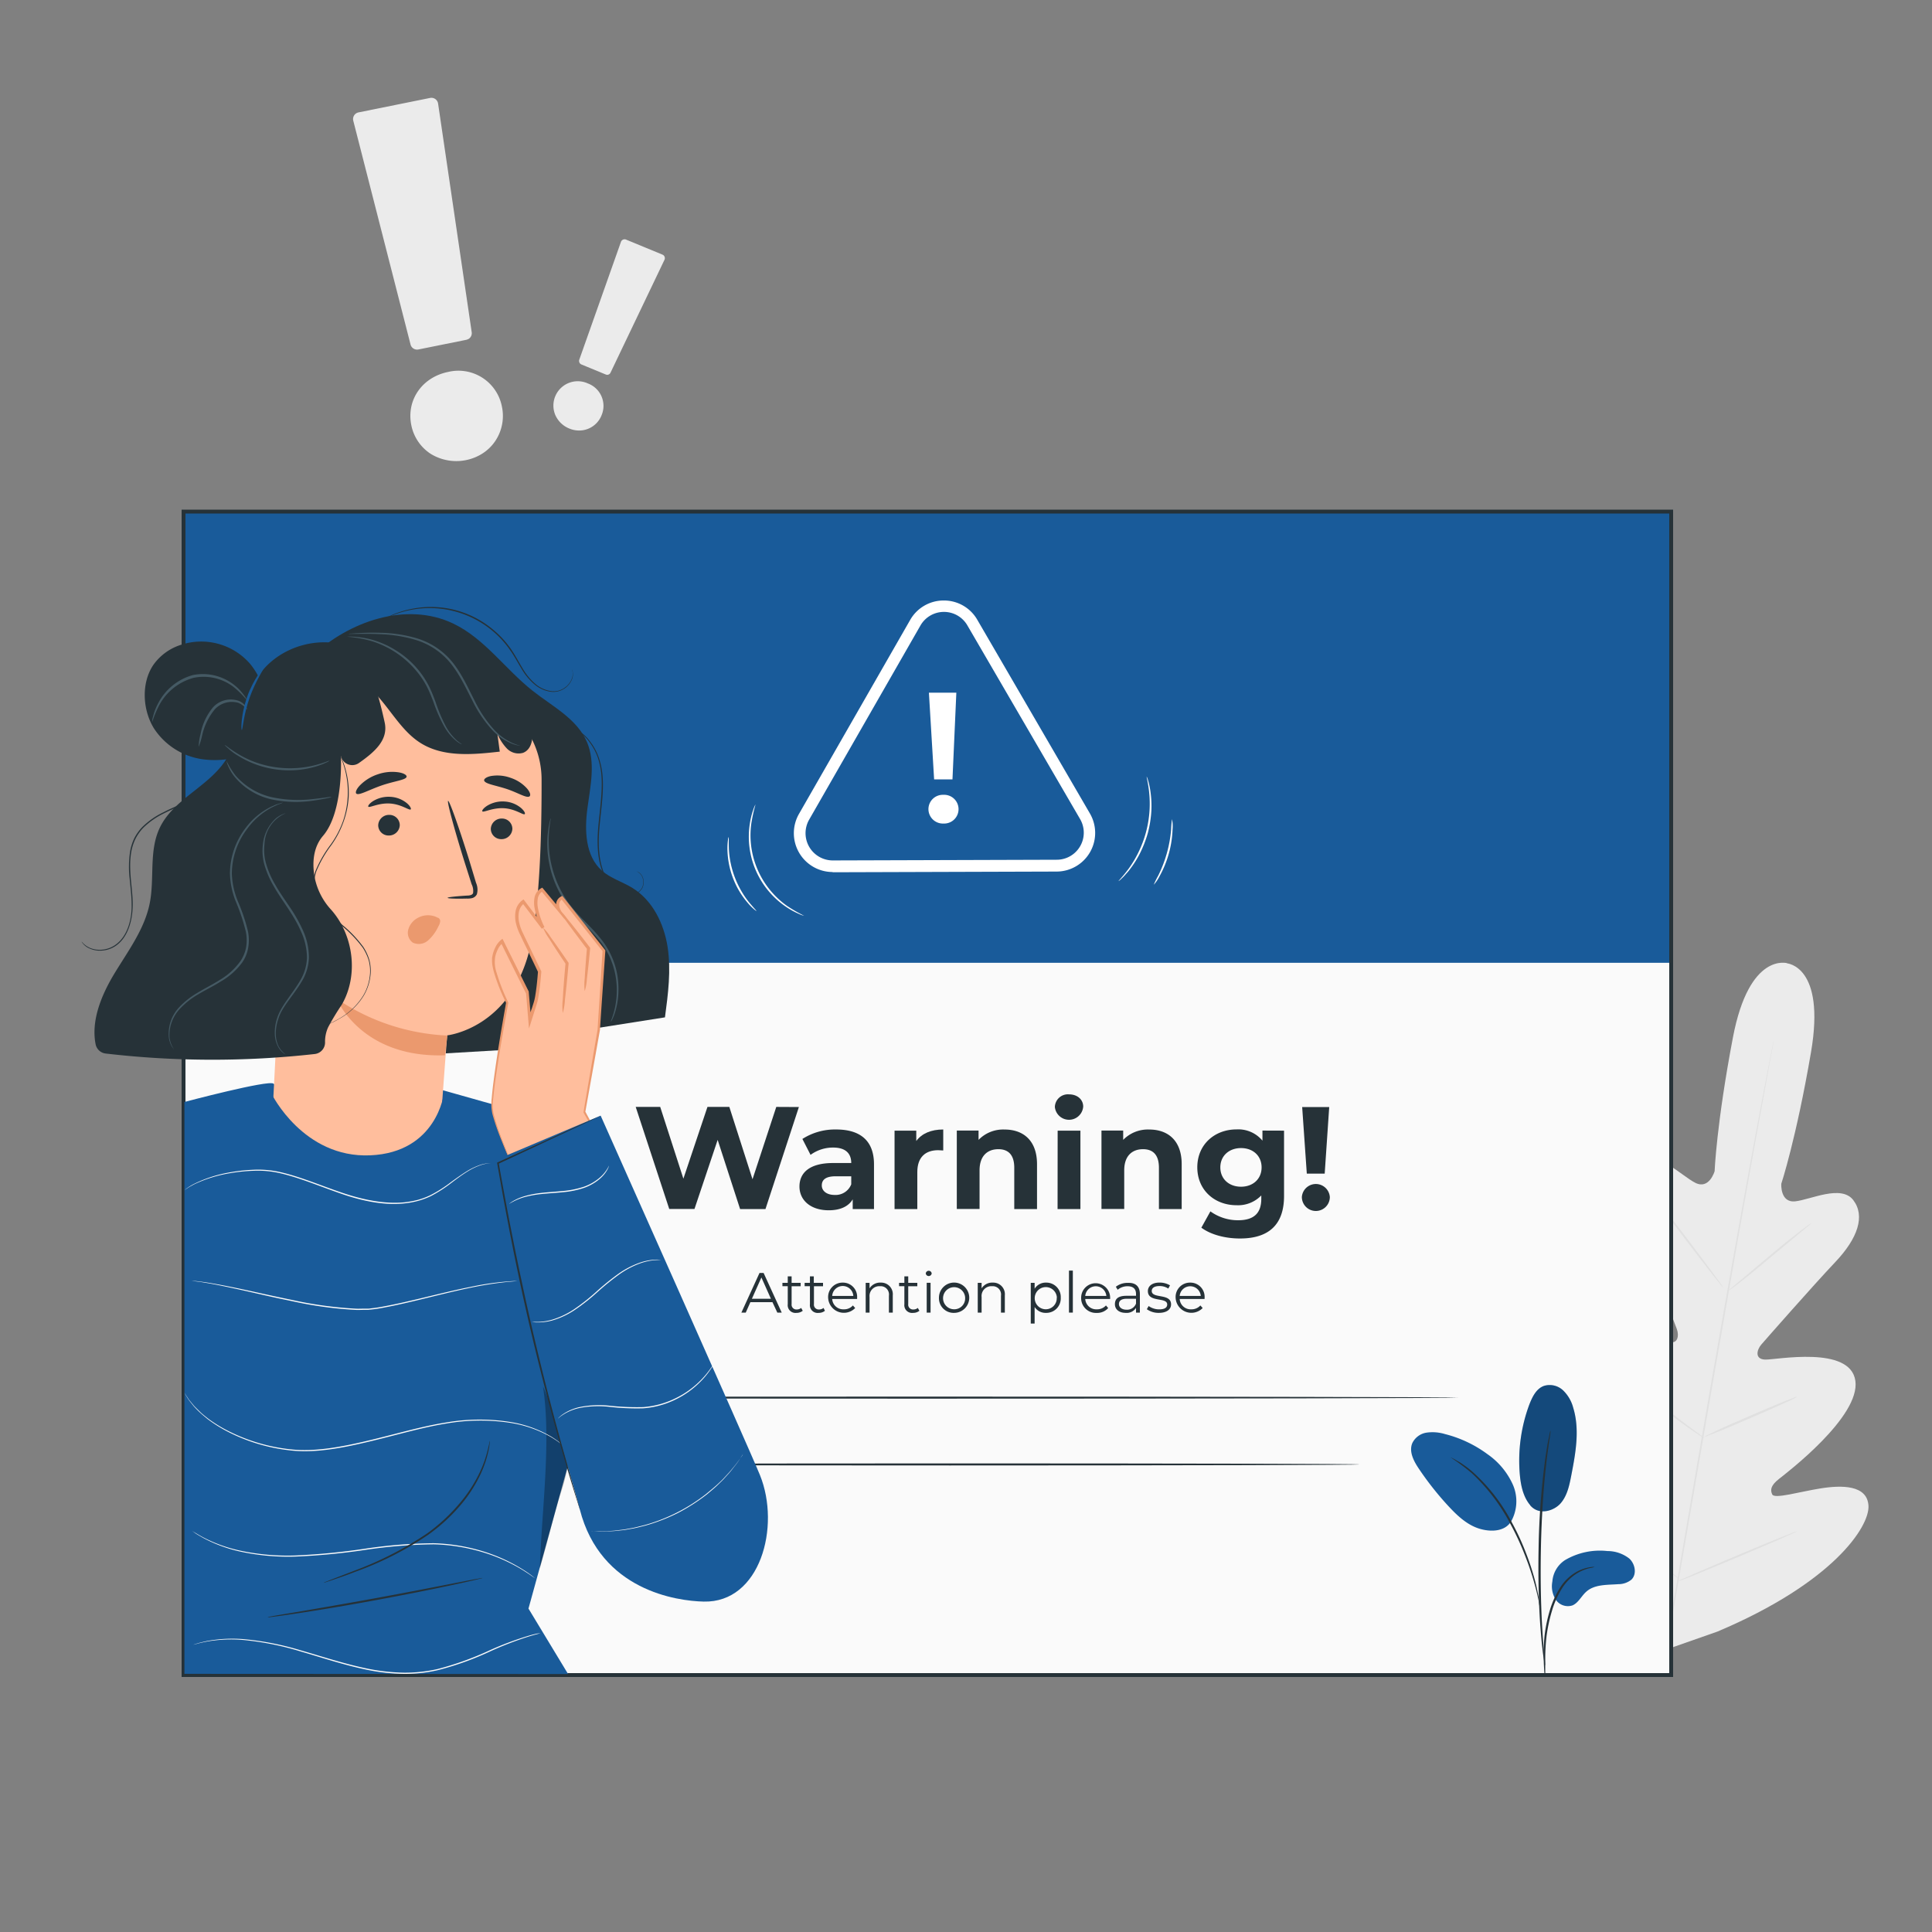 <svg xmlns="http://www.w3.org/2000/svg" viewBox="0 0 500 500"><rect x="0" y="0" width="500" height="500" fill="#808080" stroke="none"/><g id="freepik--background-complete--inject-64"><path d="M462.4,249.3s10.13.57,6.29,23S461,306.35,461,306.35s-.36,5,3.64,4.55,11.89-4.4,15-.3,1.17,9.85-4.65,16-18.09,20.13-19.19,21.4-1.78,3.75,1,3.86,22.08-3.77,23.37,5.51-17.75,23.78-19.8,25.4-2.3,2.79-1.71,4,7-.69,12.49-1.57,12.11-.92,12.41,4.49-9.14,19.91-39.09,32.56l-14.26,5-11.63-9.72c-23.62-22.34-27.38-39.23-25.21-44.19s8.32-2.62,13.2.14,10.17,6.78,11.15,5.84,1.15-2.11-.2-4.35-14.11-22.5-9.65-30.73,21.18,2.16,23.82,3,2.86-1.72,2.28-3.26-7.18-19-10.48-26.77-3.27-13.79,1.25-16.63c4.36-2.75,10.39,3.69,14,5.53s5-3,5-3,.49-12.3,4.74-34.62,14.16-19.19,14.16-19.19" style="fill:#ebebeb"></path><path d="M430.53,430.86c3.06-16.41,8-45.65,12.36-70.74s8.34-47.78,11.31-64.19c1.49-8.2,2.7-14.83,3.54-19.44.41-2.28.74-4.06,1-5.29.1-.59.18-1.05.24-1.37s.06-.48.06-.48-.05.16-.11.47-.16.78-.28,1.37c-.25,1.22-.6,3-1.05,5.27-.9,4.57-2.16,11.21-3.68,19.41-3.06,16.4-7.08,39.09-11.45,64.17s-9.25,54.34-12.22,70.76" style="fill:#e0e0e0"></path><path d="M468.83,316.52a5.47,5.47,0,0,0-.92.59c-.57.41-1.38,1-2.38,1.78-2,1.52-4.69,3.7-7.62,6.15l-7.49,6.32-2.27,1.9a5.3,5.3,0,0,0-.82.73,5.74,5.74,0,0,0,.93-.59c.57-.4,1.38-1,2.37-1.78,2-1.55,4.65-3.76,7.58-6.22l7.52-6.25,2.29-1.89A4.61,4.61,0,0,0,468.83,316.52Z" style="fill:#e0e0e0"></path><path d="M446.06,333.37c.11-.08-4.14-5.83-9.47-12.85s-9.75-12.66-9.85-12.58,4.14,5.84,9.48,12.86S446,333.45,446.06,333.37Z" style="fill:#e0e0e0"></path><path d="M441.09,372.19a5.77,5.77,0,0,0-.86-.7l-2.43-1.81c-2.06-1.52-4.88-3.64-7.91-6.09s-5.71-4.76-7.64-6.44l-2.27-2a4.12,4.12,0,0,0-.88-.69,6,6,0,0,0,.75.82c.51.51,1.25,1.24,2.18,2.11,1.87,1.75,4.52,4.11,7.56,6.56s5.91,4.54,8,6c1.06.73,1.92,1.3,2.53,1.69A4.68,4.68,0,0,0,441.09,372.19Z" style="fill:#e0e0e0"></path><path d="M465,361.48a4.49,4.49,0,0,0-1,.33l-2.6,1c-2.19.9-5.19,2.17-8.51,3.6s-6.3,2.75-8.45,3.73L442,371.35a5.32,5.32,0,0,0-.91.49,4.06,4.06,0,0,0,1-.32l2.6-1c2.19-.9,5.2-2.17,8.51-3.6s6.3-2.75,8.45-3.73l2.54-1.18A4,4,0,0,0,465,361.48Z" style="fill:#e0e0e0"></path><path d="M465,396.31a6.36,6.36,0,0,0-1.25.43l-3.34,1.32c-2.81,1.14-6.68,2.74-10.94,4.53s-8.11,3.44-10.89,4.65l-3.28,1.46a7.6,7.6,0,0,0-1.18.6,7.35,7.35,0,0,0,1.25-.43l3.34-1.32c2.81-1.14,6.68-2.74,10.94-4.53s8.11-3.44,10.89-4.65l3.28-1.46A7.6,7.6,0,0,0,465,396.31Z" style="fill:#e0e0e0"></path><path d="M434.79,408.78a8.57,8.57,0,0,0-1.07-.92l-3-2.4c-2.53-2-6-4.84-9.78-8.06s-7.11-6.2-9.5-8.38l-2.85-2.59a8.15,8.15,0,0,0-1.08-.91,8.9,8.9,0,0,0,1,1c.63.65,1.57,1.58,2.74,2.7,2.34,2.25,5.65,5.29,9.42,8.5s7.3,6,9.89,8c1.3,1,2.35,1.76,3.1,2.28A8.33,8.33,0,0,0,434.79,408.78Z" style="fill:#e0e0e0"></path><path d="M108.15,109.65c-1.09-5.38,2.3-10.49,8.18-11.68a9.89,9.89,0,1,1,3.92,19.39A10,10,0,0,1,108.15,109.65Zm-15-78.84,18.51-3.74,8.7,59.16L108,88.73Z" style="fill:#ebebeb"></path><path d="M124.58,117.54a12.66,12.66,0,0,1-13.14-.1,11.53,11.53,0,0,1-5-7.44c-1.3-6.47,2.8-12.38,9.56-13.75a11.46,11.46,0,0,1,13.9,9,11.65,11.65,0,0,1-1.65,8.77A11.33,11.33,0,0,1,124.58,117.54Zm-11-16.67a7.88,7.88,0,0,0-3.76,8.43,8,8,0,0,0,3.49,5.19,8.72,8.72,0,0,0,6.54,1.15,8.39,8.39,0,0,0,5.4-3.54,8.16,8.16,0,0,0,1.13-6.14,8,8,0,0,0-9.75-6.26A9.54,9.54,0,0,0,113.63,100.87Zm7.62-13.14a1.6,1.6,0,0,1-.56.22l-12.39,2.5a1.75,1.75,0,0,1-2-1.28L91.43,31.25a1.78,1.78,0,0,1,.21-1.37,1.75,1.75,0,0,1,1.14-.79l18.51-3.74a1.75,1.75,0,0,1,2.09,1.47L122.08,86A1.75,1.75,0,0,1,121.25,87.73Zm-12-1,9.12-1.84-8.19-55.68-14.88,3Z" style="fill:#ebebeb"></path><path d="M144.58,102.9a5.34,5.34,0,0,1,7.2-2.78,5.26,5.26,0,0,1,3,7,5.32,5.32,0,0,1-7.1,2.9A5.4,5.4,0,0,1,144.58,102.9Zm17-40,9.46,3.9L157.13,96l-6.33-2.61Z" style="fill:#ebebeb"></path><path d="M149.59,111.41a6.55,6.55,0,0,1-2.26-.51,6.65,6.65,0,0,1-3.62-3.5,6.3,6.3,0,0,1,8.44-8.16,6.19,6.19,0,0,1,3.53,8.24,6.23,6.23,0,0,1-6.09,3.93Zm.1-10.81a4.28,4.28,0,0,0-4.23,2.66,4.34,4.34,0,0,0,0,3.39,4.74,4.74,0,0,0,2.6,2.49,4.52,4.52,0,0,0,3.5,0,4.44,4.44,0,0,0,2.36-2.42,4.34,4.34,0,0,0-2.5-5.76A5.23,5.23,0,0,0,149.69,100.6Zm7.4-3.61a.88.88,0,0,1-.32-.07l-6.33-2.61a1,1,0,0,1-.53-1.2l10.8-30.54A1,1,0,0,1,162,62l9.46,3.9a1,1,0,0,1,.53.54,1,1,0,0,1,0,.75L158,96.45A.94.94,0,0,1,157.09,97ZM152,92.89l4.66,1.93,13.12-27.53-7.61-3.14Z" style="fill:#ebebeb"></path></g><g id="freepik--Screen--inject-64"><path d="M65.46,132.4H414.54a17.92,17.92,0,0,1,17.92,17.92v283.2a0,0,0,0,1,0,0H47.54a0,0,0,0,1,0,0V150.31A17.92,17.92,0,0,1,65.46,132.4Z" style="fill:#fafafa"></path><path d="M377.35,361.7c0,.15-62.1.27-138.69.27S100,361.85,100,361.7s62.08-.26,138.7-.26S377.35,361.56,377.35,361.7Z" style="fill:#263238"></path><path d="M351.87,379c0,.14-47.46.26-106,.26s-106-.12-106-.26,47.45-.27,106-.27S351.87,378.82,351.87,379Z" style="fill:#263238"></path><rect x="47.54" y="132.4" width="384.91" height="116.77" style="fill:#195B9A"></rect><path d="M433,434H47V131.9H433ZM48,433H432V132.9H48Z" style="fill:#263238"></path><path d="M206.75,286.5l-8.65,26.41h-6.56L185.73,295l-6,17.88H173.2l-8.68-26.41h6.34l6,18.57,6.23-18.57h5.66l6,18.72,6.15-18.72Z" style="fill:#263238"></path><path d="M226.19,301.33v11.58h-5.51v-2.52c-1.1,1.84-3.21,2.83-6.19,2.83-4.76,0-7.59-2.65-7.59-6.15s2.53-6.08,8.72-6.08h4.68c0-2.53-1.51-4-4.68-4a9.76,9.76,0,0,0-5.85,1.89l-2.11-4.12a15.63,15.63,0,0,1,8.75-2.45C222.6,292.31,226.19,295.18,226.19,301.33Zm-5.89,5.17v-2.08h-4c-2.75,0-3.62,1-3.62,2.38s1.24,2.45,3.32,2.45A4.34,4.34,0,0,0,220.3,306.5Z" style="fill:#263238"></path><path d="M244.11,292.31v5.43c-.49,0-.87-.07-1.32-.07-3.24,0-5.39,1.77-5.39,5.66v9.58h-5.89v-20.3h5.62v2.68C238.57,293.33,241,292.31,244.11,292.31Z" style="fill:#263238"></path><path d="M268.38,301.29v11.62h-5.89V302.2c0-3.29-1.51-4.79-4.11-4.79-2.83,0-4.87,1.73-4.87,5.47v10h-5.89v-20.3h5.63V295a8.86,8.86,0,0,1,6.71-2.68C264.76,292.31,268.38,295.1,268.38,301.29Z" style="fill:#263238"></path><path d="M273,286.5a3.37,3.37,0,0,1,3.67-3.28c2.18,0,3.66,1.36,3.66,3.17a3.68,3.68,0,0,1-7.33.11Zm.72,6.11h5.89v20.3H273.7Z" style="fill:#263238"></path><path d="M305.82,301.29v11.62h-5.89V302.2c0-3.29-1.51-4.79-4.11-4.79-2.83,0-4.87,1.73-4.87,5.47v10h-5.89v-20.3h5.62V295a8.9,8.9,0,0,1,6.72-2.68C302.19,292.31,305.82,295.1,305.82,301.29Z" style="fill:#263238"></path><path d="M332.31,292.61v16.91c0,7.54-4.08,11-11.4,11-3.85,0-7.58-1-10-2.8l2.34-4.22a12.19,12.19,0,0,0,7.17,2.3c4.15,0,6-1.89,6-5.55v-.87a8.35,8.35,0,0,1-6.41,2.53c-5.63,0-10.15-3.88-10.15-9.81s4.52-9.81,10.15-9.81a8.11,8.11,0,0,1,6.71,2.91v-2.61Zm-5.81,9.51c0-3-2.23-5-5.32-5s-5.36,2-5.36,5,2.26,5,5.36,5S326.5,305.1,326.5,302.12Z" style="fill:#263238"></path><path d="M336.92,309.78a3.63,3.63,0,0,1,7.24,0,3.62,3.62,0,0,1-7.24,0ZM337,286.5h7l-1.17,17.24H338.2Z" style="fill:#263238"></path><path d="M199.91,337H194.2L193,339.7h-1.13l4.69-10.26h1.06l4.69,10.26h-1.14Zm-.4-.88-2.46-5.51-2.46,5.51Z" style="fill:#263238"></path><path d="M207.75,339.23a2.52,2.52,0,0,1-1.63.54,2,2,0,0,1-2.25-2.24v-4.66h-1.38V332h1.38v-1.68h1V332h2.34v.88h-2.34v4.6a1.24,1.24,0,0,0,1.33,1.41,1.72,1.72,0,0,0,1.14-.4Z" style="fill:#263238"></path><path d="M213.49,339.23a2.49,2.49,0,0,1-1.62.54,2,2,0,0,1-2.26-2.24v-4.66h-1.37V332h1.37v-1.68h1V332H213v.88h-2.35v4.6a1.24,1.24,0,0,0,1.34,1.41,1.74,1.74,0,0,0,1.14-.4Z" style="fill:#263238"></path><path d="M221.82,336.17h-6.45a2.85,2.85,0,0,0,3,2.68,3,3,0,0,0,2.36-1l.59.67a4.08,4.08,0,0,1-7-2.67,3.72,3.72,0,0,1,3.77-3.91,3.67,3.67,0,0,1,3.73,3.91C221.83,335.93,221.82,336.05,221.82,336.17Zm-6.45-.78h5.47a2.74,2.74,0,0,0-5.47,0Z" style="fill:#263238"></path><path d="M231.05,335.23v4.47h-1v-4.37a2.15,2.15,0,0,0-2.32-2.46,2.52,2.52,0,0,0-2.69,2.78v4.05h-1V332h1v1.42a3.24,3.24,0,0,1,2.93-1.48A3,3,0,0,1,231.05,335.23Z" style="fill:#263238"></path><path d="M237.94,339.23a2.52,2.52,0,0,1-1.63.54,2,2,0,0,1-2.26-2.24v-4.66h-1.37V332h1.37v-1.68h1V332h2.35v.88h-2.35v4.6a1.24,1.24,0,0,0,1.34,1.41,1.74,1.74,0,0,0,1.14-.4Z" style="fill:#263238"></path><path d="M239.59,329.56a.77.77,0,0,1,1.53,0,.77.77,0,0,1-1.53,0Zm.24,2.43h1v7.71h-1Z" style="fill:#263238"></path><path d="M243,335.84a3.92,3.92,0,1,1,3.93,3.93A3.79,3.79,0,0,1,243,335.84Zm6.78,0a2.86,2.86,0,1,0-2.85,3A2.8,2.8,0,0,0,249.77,335.84Z" style="fill:#263238"></path><path d="M260.05,335.23v4.47h-1v-4.37a2.15,2.15,0,0,0-2.32-2.46,2.52,2.52,0,0,0-2.69,2.78v4.05h-1V332h1v1.42a3.24,3.24,0,0,1,2.93-1.48A3,3,0,0,1,260.05,335.23Z" style="fill:#263238"></path><path d="M274.52,335.84a3.73,3.73,0,0,1-3.83,3.93,3.37,3.37,0,0,1-2.93-1.52v4.29h-1V332h1v1.52a3.37,3.37,0,0,1,3-1.58A3.72,3.72,0,0,1,274.52,335.84Zm-1,0a2.87,2.87,0,1,0-2.87,3A2.84,2.84,0,0,0,273.48,335.84Z" style="fill:#263238"></path><path d="M276.65,328.83h1V339.7h-1Z" style="fill:#263238"></path><path d="M287.3,336.17h-6.44a2.84,2.84,0,0,0,3,2.68,3.06,3.06,0,0,0,2.36-1l.58.67a3.77,3.77,0,0,1-3,1.26,3.82,3.82,0,0,1-4-3.93,3.75,3.75,0,1,1,7.5,0C287.32,335.93,287.3,336.05,287.3,336.17Zm-6.44-.78h5.46a2.74,2.74,0,0,0-5.46,0Z" style="fill:#263238"></path><path d="M295,334.92v4.78h-1v-1.21a2.87,2.87,0,0,1-2.65,1.28c-1.74,0-2.81-.91-2.81-2.24s.76-2.18,3-2.18H294v-.47c0-1.32-.75-2-2.18-2a3.92,3.92,0,0,0-2.57.91l-.47-.78a4.9,4.9,0,0,1,3.14-1C293.91,331.93,295,332.93,295,334.92Zm-1,2.46v-1.26h-2.42c-1.49,0-2,.59-2,1.38s.72,1.45,1.95,1.45A2.47,2.47,0,0,0,294,337.38Z" style="fill:#263238"></path><path d="M296.8,338.82l.47-.82a4.65,4.65,0,0,0,2.74.86c1.46,0,2.06-.5,2.06-1.26,0-2-5-.42-5-3.47,0-1.26,1.08-2.2,3-2.2a5.24,5.24,0,0,1,2.73.72l-.45.83a4,4,0,0,0-2.28-.65c-1.39,0-2,.54-2,1.27,0,2.08,5,.51,5,3.47,0,1.33-1.17,2.2-3.18,2.2A5.16,5.16,0,0,1,296.8,338.82Z" style="fill:#263238"></path><path d="M311.74,336.17H305.3a2.85,2.85,0,0,0,3,2.68,3.06,3.06,0,0,0,2.36-1l.59.67a4.08,4.08,0,0,1-7-2.67,3.71,3.71,0,0,1,3.76-3.91,3.68,3.68,0,0,1,3.74,3.91C311.76,335.93,311.74,336.05,311.74,336.17Zm-6.44-.78h5.46a2.74,2.74,0,0,0-5.46,0Z" style="fill:#263238"></path><path d="M215.49,225.68a10.05,10.05,0,0,1-8.71-15.05l28.79-50.22a9.94,9.94,0,0,1,8.68-5h0a9.93,9.93,0,0,1,8.68,5l29.1,50.05a10,10,0,0,1-8.65,15.1l-57.9.18Zm28.8-67.32h0a7,7,0,0,0-6.09,3.54l-28.79,50.22a7.05,7.05,0,0,0,6.11,10.56h0l57.9-.18a7,7,0,0,0,6.07-10.59l-29.1-50A7,7,0,0,0,244.29,158.36Z" style="fill:#fff"></path><path d="M240.28,209.42a3.71,3.71,0,0,1,3.85-3.72,3.72,3.72,0,1,1,.06,7.43A3.74,3.74,0,0,1,240.28,209.42Zm.12-30.16,7.1,0-1,22.45-4.75,0Z" style="fill:#fff"></path><path d="M208.11,237a5.54,5.54,0,0,1-1.3-.46,20.13,20.13,0,0,1-3.3-1.8,21.89,21.89,0,0,1-9.44-21.65,19.4,19.4,0,0,1,.91-3.64,6.08,6.08,0,0,1,.55-1.27,40.78,40.78,0,0,0-1.1,5,22.39,22.39,0,0,0,9.29,21.29A41.07,41.07,0,0,0,208.11,237Z" style="fill:#fff"></path><path d="M195.76,235.78s-.26-.15-.67-.51a13.85,13.85,0,0,1-1.6-1.63,21.6,21.6,0,0,1-3.83-6.49,21.87,21.87,0,0,1-1.4-7.41,16.25,16.25,0,0,1,.13-2.28,2.7,2.7,0,0,1,.17-.83c.09,0,0,1.2.07,3.1a24.13,24.13,0,0,0,5.14,13.68C195,234.9,195.82,235.71,195.76,235.78Z" style="fill:#fff"></path><path d="M296.77,201a4.49,4.49,0,0,1,.38,1.1,9.92,9.92,0,0,1,.33,1.31,16.83,16.83,0,0,1,.3,1.78,25.36,25.36,0,0,1,.19,4.68,29.44,29.44,0,0,1-.9,5.67,30.23,30.23,0,0,1-2.08,5.36,26.09,26.09,0,0,1-2.52,4c-.39.54-.81,1-1.16,1.38a9.84,9.84,0,0,1-.95,1,6,6,0,0,1-.87.76c-.08-.08,1.13-1.2,2.68-3.33a27.93,27.93,0,0,0,2.39-4,28.65,28.65,0,0,0,2.93-10.84,28.68,28.68,0,0,0-.07-4.61C297.15,202.56,296.67,201,296.77,201Z" style="fill:#fff"></path><path d="M303.32,212a9.31,9.31,0,0,1,.14,2.63,26.95,26.95,0,0,1-3.39,12.17,9.29,9.29,0,0,1-1.48,2.17,21.66,21.66,0,0,1,1.15-2.34,33.05,33.05,0,0,0,3.35-12A22.13,22.13,0,0,1,303.32,212Z" style="fill:#fff"></path></g><g id="freepik--Character--inject-64"><path d="M47.77,285.18s21.72-5.77,23-4.73c6.66,5.31,41.88,1.15,41.88,1.15l33.61,9.49s5.46,40.26,9.15,56c2.46,10.47-6.78,26.21-6.78,26.21l-11.86,43,10.25,16.94-99.29-.05v-148Z" style="fill:#195B9A"></path><path d="M134.22,331.48s-.3,0-.87.09-1.42.11-2.5.24a92,92,0,0,0-9.09,1.46c-3.82.78-8.31,1.91-13.31,3.13-2.5.6-5.14,1.22-7.89,1.77-1.38.26-2.77.56-4.22.7l-1.09.12-1.1,0c-.74,0-1.48.06-2.23,0a100.7,100.7,0,0,1-16.59-2.31c-5-1-9.56-2.11-13.36-2.94s-6.89-1.47-9-1.79c-1.07-.2-1.92-.28-2.48-.36s-.87-.14-.87-.14,1.21.07,3.37.38,5.25.89,9.06,1.69,8.33,1.85,13.37,2.87a101.81,101.81,0,0,0,16.55,2.29c.74.05,1.48,0,2.21,0l1.09,0c.36,0,.71-.08,1.07-.12,1.43-.13,2.83-.43,4.2-.69,2.75-.54,5.38-1.16,7.88-1.75,5-1.2,9.51-2.32,13.33-3.06A70.84,70.84,0,0,1,134.22,331.48Z" style="fill:#fafafa"></path><path d="M138.49,408.47l-.78-.53c-.49-.37-1.25-.86-2.23-1.49a44.66,44.66,0,0,0-8.9-4.21,48.49,48.49,0,0,0-14.33-2.57,128.66,128.66,0,0,0-17.86,1.46,169.93,169.93,0,0,1-17.88,1.71,58.61,58.61,0,0,1-14.59-1.35,37.38,37.38,0,0,1-9.26-3.44c-1-.57-1.8-1-2.31-1.39s-.77-.53-.77-.53.29.16.81.48,1.3.78,2.33,1.33A38.15,38.15,0,0,0,62,401.27a58.94,58.94,0,0,0,14.53,1.28,172.66,172.66,0,0,0,17.85-1.73,124.28,124.28,0,0,1,17.9-1.43,48,48,0,0,1,14.4,2.64,43.19,43.19,0,0,1,8.9,4.32c1,.64,1.72,1.16,2.2,1.54S138.49,408.47,138.49,408.47Z" style="fill:#fafafa"></path><path d="M139.89,422.66s-.31.1-.91.26-1.47.39-2.59.75a90.61,90.61,0,0,0-9.26,3.58,76.94,76.94,0,0,1-13.87,5,38.4,38.4,0,0,1-8.67.95,51.12,51.12,0,0,1-9.31-1c-6.3-1.28-12.09-3.26-17.42-4.79a75.25,75.25,0,0,0-14.41-2.94,36.65,36.65,0,0,0-9.88.35c-1.15.23-2,.42-2.63.6s-.91.23-.91.23.3-.11.89-.29,1.48-.41,2.63-.66a36.16,36.16,0,0,1,9.92-.45,74.41,74.41,0,0,1,14.47,2.89c5.34,1.52,11.13,3.48,17.4,4.75a51.61,51.61,0,0,0,9.26,1,38.56,38.56,0,0,0,8.6-.93,79.08,79.08,0,0,0,13.84-5,82.18,82.18,0,0,1,9.31-3.49c1.13-.35,2-.56,2.62-.7Z" style="fill:#fafafa"></path><g style="opacity:0.3"><path d="M139.71,405.8c.49-15.14,3-32.89.81-47,3.07,6.54,6.34,21.13,6.34,21.13a62.36,62.36,0,0,1-2,7.28c-1.69,5.71-3.45,12.9-5.14,18.62"></path></g><path d="M146,374.25s-.31-.21-.87-.63a25.83,25.83,0,0,0-2.53-1.71A30.71,30.71,0,0,0,132,368.22a51.52,51.52,0,0,0-16.62.21c-6.21,1-12.87,3-19.94,4.68s-14,3-20.32,2.25a46.31,46.31,0,0,1-16-4.75,36.37,36.37,0,0,1-5.46-3.41c-.73-.61-1.42-1.17-2-1.72s-1.11-1.09-1.55-1.59L49,362.5a11.44,11.44,0,0,1-.71-1.09c-.37-.59-.55-.92-.55-.92s.22.3.6.89c.2.28.41.67.73,1.07l1.13,1.36c.45.49,1,1,1.56,1.56s1.28,1.1,2,1.69a36.08,36.08,0,0,0,5.46,3.35,46.57,46.57,0,0,0,15.93,4.67c6.27.71,13.18-.6,20.22-2.27s13.72-3.67,20-4.66a51,51,0,0,1,16.7-.14,30.4,30.4,0,0,1,10.59,3.79,25.73,25.73,0,0,1,2.51,1.77C145.73,374,146,374.25,146,374.25Z" style="fill:#fafafa"></path><path d="M124.91,408.37a2.86,2.86,0,0,1-.55.17l-1.61.39c-1.39.33-3.41.78-5.92,1.32-5,1.07-12,2.47-19.64,3.88s-14.68,2.56-19.74,3.33c-2.53.38-4.59.68-6,.86l-1.63.21a2.12,2.12,0,0,1-.58,0,3.88,3.88,0,0,1,.56-.14l1.62-.3,6-1c5-.86,12-2.06,19.71-3.47s14.63-2.75,19.66-3.74l5.95-1.15,1.63-.29A2.44,2.44,0,0,1,124.91,408.37Z" style="fill:#263238"></path><path d="M126.79,372.89a2.52,2.52,0,0,1-.05.61c-.07.39-.1,1-.28,1.72a28,28,0,0,1-2,6.09,35.93,35.93,0,0,1-5.09,8,45.77,45.77,0,0,1-8.56,7.89A83.24,83.24,0,0,1,92,406.75c-2.52,1-4.59,1.68-6,2.16l-1.65.55a3.74,3.74,0,0,1-.58.16,2.1,2.1,0,0,1,.55-.26l1.62-.64,6-2.31a89.38,89.38,0,0,0,18.66-9.6A46.85,46.85,0,0,0,119,389a36.2,36.2,0,0,0,5.12-7.87,30.18,30.18,0,0,0,2.13-6C126.61,373.71,126.74,372.89,126.79,372.89Z" style="fill:#263238"></path><path d="M80.54,170c9.68-9.24,24.66-14.39,36.74-8.63,8.12,3.87,13.46,11.78,20.51,17.36,5.14,4.07,11.55,7.29,14.12,13.32,2.26,5.31.89,11.37.12,17.09s-.58,12.37,3.75,16.19c2.27,2,5.32,2.88,7.9,4.47,5.2,3.21,8.15,9.21,9.09,15.25s.13,12.18-.68,18.24l-25.4,4-3.92-7.11L141,271.1,108.66,273Z" style="fill:#263238"></path><path d="M76,180.3l-.29,7-5.4,105.22c-.57,12.2,10.77,23,23.83,23.48h0c13.2.52,18.9-9.22,19.68-21.54.82-12.92,1.92-26.51,1.92-26.51s16.81-1.77,21.57-23.28c2.37-10.71,2.89-28.45,2.85-43a23,23,0,0,0-24-22.91Z" style="fill:#ffbe9d"></path><path d="M132.6,214.52a2.79,2.79,0,0,1-2.86,2.65,2.68,2.68,0,0,1-2.72-2.68,2.79,2.79,0,0,1,2.85-2.65A2.67,2.67,0,0,1,132.6,214.52Z" style="fill:#263238"></path><path d="M135.8,210.69c-.37.34-2.39-1.35-5.38-1.52s-5.29,1.19-5.59.8c-.15-.17.24-.8,1.24-1.44a7.62,7.62,0,0,1,4.5-1.1,7.39,7.39,0,0,1,4.26,1.66C135.71,209.86,136,210.53,135.8,210.69Z" style="fill:#263238"></path><path d="M103.46,213.58a2.8,2.8,0,0,1-2.86,2.65,2.67,2.67,0,0,1-2.72-2.69,2.8,2.8,0,0,1,2.85-2.65A2.68,2.68,0,0,1,103.46,213.58Z" style="fill:#263238"></path><path d="M106.29,209.47c-.36.35-2.38-1.34-5.38-1.52s-5.29,1.2-5.59.81c-.15-.17.24-.8,1.24-1.44a7.66,7.66,0,0,1,4.5-1.1,7.32,7.32,0,0,1,4.26,1.66C106.2,208.64,106.47,209.32,106.29,209.47Z" style="fill:#263238"></path><path d="M115.84,232.36c0-.17,1.88-.38,4.92-.58.77,0,1.5-.14,1.67-.66a3.92,3.92,0,0,0-.38-2.3l-1.91-6c-2.65-8.49-4.51-15.45-4.17-15.55s2.76,6.69,5.41,15.18c.63,2.09,1.24,4.09,1.81,6a4.42,4.42,0,0,1,.22,3,1.92,1.92,0,0,1-1.32,1,5.27,5.27,0,0,1-1.32.1C117.73,232.63,115.84,232.53,115.84,232.36Z" style="fill:#263238"></path><path d="M115.78,268a55.4,55.4,0,0,1-28.63-9.51s6.16,15.35,28,14.62Z" style="fill:#eb996e"></path><path d="M113.32,237.52a5.39,5.39,0,0,0-5.25.06,4.94,4.94,0,0,0-2.41,3,3.13,3.13,0,0,0,1.19,3.38,3.64,3.64,0,0,0,4-.63,11.29,11.29,0,0,0,2.62-3.62,3.16,3.16,0,0,0,.44-1.16,1,1,0,0,0-.44-1" style="fill:#eb996e"></path><path d="M105.23,201c-.11.86-3.13,1.12-6.48,2.28s-5.93,2.71-6.55,2.09c-.27-.3,0-1.15,1-2.17a11.48,11.48,0,0,1,4.58-2.81,11.34,11.34,0,0,1,5.35-.52C104.5,200.09,105.27,200.58,105.23,201Z" style="fill:#263238"></path><path d="M137,206.13c-.82.45-3-1-5.88-1.95s-5.46-1.27-5.81-2.13c-.14-.41.46-.94,1.72-1.21a10,10,0,0,1,5.13.47,9.81,9.81,0,0,1,4.29,2.82C137.27,205.12,137.39,205.9,137,206.13Z" style="fill:#263238"></path><path d="M92,168c3.76,5.42,5.5,9.54,7.56,19,1,4.64-2.85,7.77-6.66,10.46a3,3,0,0,1-4.68-1.88h0S89,210,83.61,216.3c-2.54,2.95-2.77,6.83-2.29,10.12a17.25,17.25,0,0,0,4.36,9c5.84,6.54,7.18,17,2.76,24.61a65,65,0,0,0-3.51,5.81,9,9,0,0,0-.81,3.8,3,3,0,0,1-2.68,3.14,238.23,238.23,0,0,1-54.11-.13,3,3,0,0,1-2.57-2.33c-1.22-6,1.35-12.45,4.54-17.85,3.57-6,8.06-11.79,9.44-18.66,1.3-6.46-.24-13.53,2.57-19.5,3.44-7.32,12.27-10.55,16.85-17.22,4.33-6.29,4.27-14.74,8.17-21.3,5-8.43,16.8-12,25.66-7.8" style="fill:#263238"></path><path d="M92.73,176c6.73,3.74,9.61,12.21,16.13,16.3,5.94,3.72,13.52,3,20.48,2.22-.21-1.54-.41-3.09-.62-4.63a12.38,12.38,0,0,0,2.45,3.81,4.22,4.22,0,0,0,4.17,1.14c2.36-.87,2.77-4.05,2.25-6.5a22.57,22.57,0,0,0-5.71-10.44,30.66,30.66,0,0,0-39.9-4.5" style="fill:#263238"></path><path d="M67.7,191.72a19.75,19.75,0,0,0-3-19.95,16.74,16.74,0,0,0-17.75-4.93A13.9,13.9,0,0,0,39.74,172c-3.25,4.7-2.88,11.79.17,16.61a18,18,0,0,0,13.57,8c5.26.5,10.55-1,15.5-3.07" style="fill:#263238"></path><path d="M58.16,192.81c.08-.08,1.28,1,3.51,2.34a25.55,25.55,0,0,0,4.11,2,26.42,26.42,0,0,0,11,1.62,26,26,0,0,0,4.5-.68c2.52-.62,4-1.32,4-1.22a3.9,3.9,0,0,1-1,.54,9.69,9.69,0,0,1-1.24.52,16.85,16.85,0,0,1-1.69.55,23.84,23.84,0,0,1-4.57.81A25.13,25.13,0,0,1,65.6,197.6a24.29,24.29,0,0,1-4.13-2.1,14,14,0,0,1-1.46-1,9.51,9.51,0,0,1-1-.86A4.83,4.83,0,0,1,58.16,192.81Z" style="fill:#455a64"></path><path d="M85.86,206.24a4.94,4.94,0,0,1-1.2.33c-.78.17-1.91.39-3.33.59a30.39,30.39,0,0,1-11.14-.3,17.38,17.38,0,0,1-9.45-5.8A11.94,11.94,0,0,1,59,198.13a4.32,4.32,0,0,1-.36-1.19,19.75,19.75,0,0,0,2.4,3.86,17.74,17.74,0,0,0,9.27,5.51,32.74,32.74,0,0,0,11,.45c1.41-.15,2.55-.31,3.34-.41A5,5,0,0,1,85.86,206.24Z" style="fill:#455a64"></path><path d="M45,271.54s-.05,0-.13-.15a5.76,5.76,0,0,1-.36-.5,6.39,6.39,0,0,1-.79-2.21,10,10,0,0,1,2.65-8A20.58,20.58,0,0,1,51,257c1.82-1.12,3.87-2.13,5.87-3.39a17.54,17.54,0,0,0,5.41-4.95,9.44,9.44,0,0,0,1.42-3.55,11.23,11.23,0,0,0-.08-4,48.92,48.92,0,0,0-2.51-7.59,20.86,20.86,0,0,1-1.6-7.39,19.56,19.56,0,0,1,4.12-11.93,18.23,18.23,0,0,1,6.6-5.45l1.23-.54,1-.3a4,4,0,0,1,.79-.2,5.5,5.5,0,0,1-.76.31l-.91.35-1.2.58A18.65,18.65,0,0,0,64,214.47,19.3,19.3,0,0,0,60,226.16a20.54,20.54,0,0,0,1.6,7.19A48,48,0,0,1,64.17,241a11.7,11.7,0,0,1,.08,4.17A9.51,9.51,0,0,1,62.74,249,17.83,17.83,0,0,1,57.15,254c-2,1.27-4.09,2.26-5.9,3.36A20,20,0,0,0,46.63,261a9.91,9.91,0,0,0-2.74,7.7A7.52,7.52,0,0,0,45,271.54Z" style="fill:#455a64"></path><path d="M73.92,272.88a3.06,3.06,0,0,1-.62-.38A5.05,5.05,0,0,1,72,270.93a7.39,7.39,0,0,1-.88-3.16,11.8,11.8,0,0,1,.62-4.31c1-3.17,3.75-6,5.87-9.57a12.21,12.21,0,0,0,1.83-6.14A16.6,16.6,0,0,0,77.87,241c-1.93-4.44-5-8-7.07-11.73a23.92,23.92,0,0,1-2.39-5.55,13.31,13.31,0,0,1-.36-5.26,10.36,10.36,0,0,1,3.39-6.7,7.13,7.13,0,0,1,1.78-1.06,2.81,2.81,0,0,1,.69-.22,9,9,0,0,0-5.46,8,12.84,12.84,0,0,0,.42,5.08A23.45,23.45,0,0,0,71.26,229c1,1.81,2.31,3.63,3.59,5.54a39.42,39.42,0,0,1,3.54,6.22,17.25,17.25,0,0,1,1.56,7A12.71,12.71,0,0,1,78,254.15c-2.2,3.65-5,6.41-5.94,9.44a11.55,11.55,0,0,0-.68,4.16,7.3,7.3,0,0,0,.75,3.08A6.65,6.65,0,0,0,73.92,272.88Z" style="fill:#455a64"></path><path d="M119.49,192.63s-.14,0-.4-.19a8.33,8.33,0,0,1-1.06-.72,13.2,13.2,0,0,1-3-3.59,38.57,38.57,0,0,1-2.81-6.34c-.46-1.22-.95-2.48-1.57-3.74a22.25,22.25,0,0,0-2.29-3.66,24.57,24.57,0,0,0-12.3-8.51,33,33,0,0,0-6.23-1.1,8.84,8.84,0,0,1,1.72,0,22.94,22.94,0,0,1,4.62.75,23.6,23.6,0,0,1,6.35,2.82,23.29,23.29,0,0,1,8.63,9.5c.62,1.29,1.11,2.57,1.56,3.79a41.44,41.44,0,0,0,2.67,6.33,13.87,13.87,0,0,0,2.81,3.62C119,192.28,119.52,192.58,119.49,192.63Z" style="fill:#455a64"></path><path d="M134.67,193a2.32,2.32,0,0,1-.59-.08,8.21,8.21,0,0,1-1.62-.48,14.07,14.07,0,0,1-5.07-3.53,31.33,31.33,0,0,1-5.14-7.61c-1.61-3.05-3.15-6.54-5.61-9.61a18.56,18.56,0,0,0-9-6.06,36.11,36.11,0,0,0-8.94-1.49c-2.59-.14-4.7-.1-6.16-.09H90.83a2.44,2.44,0,0,1-.59,0,2.73,2.73,0,0,1,.58-.08c.38,0,1-.08,1.68-.11,1.45-.08,3.56-.18,6.18-.09a35.24,35.24,0,0,1,9.08,1.39,18.9,18.9,0,0,1,9.32,6.2c2.53,3.16,4.06,6.69,5.63,9.73a32.23,32.23,0,0,0,5,7.57,14.69,14.69,0,0,0,4.87,3.61C133.87,192.84,134.68,193,134.67,193Z" style="fill:#455a64"></path><path d="M158.05,264.46c-.06,0,.31-.77.72-2.18a21.13,21.13,0,0,0,.85-6.12,20.7,20.7,0,0,0-2-8.86,21.22,21.22,0,0,0-3-4.51c-1.22-1.44-2.62-2.81-4-4.25a38.45,38.45,0,0,1-3.89-4.46,27.41,27.41,0,0,1-2.75-4.79,27.66,27.66,0,0,1-2.28-9A25.8,25.8,0,0,1,142,214c.11-.73.26-1.29.35-1.67a2.64,2.64,0,0,1,.18-.57c.06,0-.14.81-.31,2.27a27.62,27.62,0,0,0-.09,6.2,27.19,27.19,0,0,0,.74,4.22,26.42,26.42,0,0,0,1.62,4.63,27,27,0,0,0,2.72,4.68,38.83,38.83,0,0,0,3.85,4.38c1.4,1.44,2.81,2.83,4,4.3a20.49,20.49,0,0,1,5,13.72,19.8,19.8,0,0,1-1,6.19,13.9,13.9,0,0,1-.65,1.58A2.36,2.36,0,0,1,158.05,264.46Z" style="fill:#455a64"></path><path d="M39.38,186.92a4.48,4.48,0,0,1,.2-1.38A15,15,0,0,1,40.94,182a14.4,14.4,0,0,1,9-7.3A13.1,13.1,0,0,1,63.2,180a4.47,4.47,0,0,1,.67,1.18,24.14,24.14,0,0,0-3.4-3.38,12.76,12.76,0,0,0-10.39-2.37,14.38,14.38,0,0,0-8.75,6.85A27,27,0,0,0,39.38,186.92Z" style="fill:#455a64"></path><path d="M51.43,193.29a12.75,12.75,0,0,1,.45-3.2,15.16,15.16,0,0,1,3.22-7,6.2,6.2,0,0,1,6.76-1.68,4,4,0,0,1,1.75,1.43c.3.47.39.77.36.79a6,6,0,0,0-2.27-1.73,6,6,0,0,0-6.15,1.72,16.21,16.21,0,0,0-3.22,6.62A20.62,20.62,0,0,1,51.43,193.29Z" style="fill:#455a64"></path><path d="M68.15,173c.17.14-2,3.18-3.57,7.62s-1.78,8.32-2,8.3-.23-4,1.38-8.57S68.05,172.91,68.15,173Z" style="fill:#195B9A"></path><path d="M21.16,243.71a5.55,5.55,0,0,0,2.18,1.63,6.53,6.53,0,0,0,3.16.43,7,7,0,0,0,3.86-1.63c2.46-2,3.81-5.93,3.7-10.1,0-2.1-.29-4.3-.5-6.59a26.36,26.36,0,0,1,.12-7.14,12.86,12.86,0,0,1,1.12-3.46A12.17,12.17,0,0,1,36.86,214a20.14,20.14,0,0,1,5.45-3.79c1.9-1,3.75-1.73,5.47-2.49a30.5,30.5,0,0,0,4.57-2.48,13.85,13.85,0,0,0,5.06-5.43,11.87,11.87,0,0,0,.8-2.63s0,.24-.09.71a8.36,8.36,0,0,1-.6,2,13.65,13.65,0,0,1-5.05,5.57,30.71,30.71,0,0,1-4.59,2.53c-1.71.77-3.56,1.55-5.44,2.5a20.23,20.23,0,0,0-5.36,3.75,11.75,11.75,0,0,0-2,2.81,12.88,12.88,0,0,0-1.1,3.38c-.83,4.8.39,9.43.37,13.67s-1.3,8.2-3.85,10.27a7.1,7.1,0,0,1-4,1.63,6.54,6.54,0,0,1-3.22-.49,4.51,4.51,0,0,1-2.14-1.74Z" style="fill:#263238"></path><path d="M148,173.19a2.49,2.49,0,0,1,.2.61,3.46,3.46,0,0,1-.12,1.84,5.2,5.2,0,0,1-5.4,3.4,8.12,8.12,0,0,1-4.29-1.87,15.46,15.46,0,0,1-3.44-4.13c-1-1.61-1.9-3.39-3.09-5a24.75,24.75,0,0,0-4.25-4.65,25.43,25.43,0,0,0-27.14-3.65c-.72.34-1.28.62-1.64.83s-.57.29-.57.29a16.75,16.75,0,0,1,2.15-1.23,25,25,0,0,1,6.44-2.11,25,25,0,0,1,21,5.63,24.69,24.69,0,0,1,4.3,4.71c1.2,1.7,2.09,3.48,3.08,5.08a15.54,15.54,0,0,0,3.36,4.08,8,8,0,0,0,4.15,1.85,4.87,4.87,0,0,0,3.55-1A5,5,0,0,0,148,175.6a3.52,3.52,0,0,0,.18-1.79C148.06,173.4,148,173.19,148,173.19Z" style="fill:#263238"></path><path d="M84.65,265.19l.19-.09.57-.26c.51-.24,1.25-.59,2.16-1.11A17.39,17.39,0,0,0,94,257.66a12.81,12.81,0,0,0,1.77-5.79,10.56,10.56,0,0,0-.36-3.37,12.93,12.93,0,0,0-1.53-3.24,31.81,31.81,0,0,0-5.37-5.62c-1-.91-2.07-1.81-3.07-2.8a18,18,0,0,1-2.75-3.3,13.07,13.07,0,0,1-1-1.93,9.67,9.67,0,0,1-.48-2.1,8.94,8.94,0,0,1,.46-4.15,30.84,30.84,0,0,1,3.92-6.8,24.13,24.13,0,0,0,3.24-6.23,23.41,23.41,0,0,0,1.15-6,22.79,22.79,0,0,0-1.2-8.77,19.78,19.78,0,0,0-.9-2.25c-.24-.5-.35-.78-.35-.78s.15.26.4.75a17.5,17.5,0,0,1,1,2.24,22.51,22.51,0,0,1,1.3,8.82A23.44,23.44,0,0,1,89,212.41a24.77,24.77,0,0,1-3.25,6.31,30.9,30.9,0,0,0-3.87,6.74,8.65,8.65,0,0,0-.44,4,9.05,9.05,0,0,0,.47,2,11.44,11.44,0,0,0,1,1.87,17.28,17.28,0,0,0,2.7,3.25c1,1,2,1.88,3,2.79a31.45,31.45,0,0,1,5.41,5.69,12.9,12.9,0,0,1,1.55,3.33,10.8,10.8,0,0,1,.36,3.45,13.23,13.23,0,0,1-1.84,5.9,17.21,17.21,0,0,1-6.51,6.05A17.63,17.63,0,0,1,84.65,265.19Z" style="fill:#263238"></path><path d="M164.76,225.51l.15.05a1.82,1.82,0,0,1,.43.21,2.79,2.79,0,0,1,1.07,1.46,3.33,3.33,0,0,1-.32,2.83,4,4,0,0,1-3.34,1.69,5.73,5.73,0,0,1-4.19-1.82,12.06,12.06,0,0,1-2.73-4.55c-1.31-3.55-1.35-7.77-.94-12s1-8.34.8-12.05a19.63,19.63,0,0,0-.94-5.15,14.54,14.54,0,0,0-2.11-4,11.12,11.12,0,0,0-5.14-4,12.94,12.94,0,0,0-2.37-.54s.22,0,.63,0a4.29,4.29,0,0,1,.77.11,5.37,5.37,0,0,1,1,.28,11,11,0,0,1,5.28,4,14.74,14.74,0,0,1,2.17,4.08,19.82,19.82,0,0,1,1,5.22c.25,3.75-.36,7.83-.78,12.1s-.37,8.42.9,11.92a11.87,11.87,0,0,0,2.64,4.45,5.5,5.5,0,0,0,4,1.79A3.89,3.89,0,0,0,166,230a3.2,3.2,0,0,0,.34-2.69,2.77,2.77,0,0,0-1-1.45C165,225.59,164.75,225.54,164.76,225.51Z" style="fill:#263238"></path><path d="M70.33,283.16S78.5,299.73,95.79,299,114.88,283,114.88,283l9.68,10.65-9.68,23.83-14.23,6.15-23.18-6.15-6.2-9.82L55.93,289.51Z" style="fill:#195B9A"></path><path d="M127.88,301,127,301a11.77,11.77,0,0,0-2.41.47,17,17,0,0,0-3.52,1.66c-1.3.79-2.7,1.82-4.25,3a36.05,36.05,0,0,1-5.29,3.41,20.48,20.48,0,0,1-3.3,1.24,22.68,22.68,0,0,1-3.67.67c-5.11.53-10.74-.6-16.27-2.52s-10.71-4.11-15.65-5.27a25.67,25.67,0,0,0-7.13-.66,43.81,43.81,0,0,0-6.22.66,34.86,34.86,0,0,0-8.66,2.66c-.49.22-.9.46-1.26.66a7.63,7.63,0,0,0-.89.54l-.73.47a13.67,13.67,0,0,1,2.83-1.77,33.3,33.3,0,0,1,8.67-2.77,43.93,43.93,0,0,1,6.25-.71,25.8,25.8,0,0,1,7.2.64c5,1.16,10.15,3.36,15.69,5.25s11.09,3,16.14,2.54a24.54,24.54,0,0,0,3.63-.65,19,19,0,0,0,3.25-1.22,34,34,0,0,0,5.28-3.35c1.56-1.13,3-2.15,4.29-2.93a17.15,17.15,0,0,1,3.57-1.63A10.76,10.76,0,0,1,127,301C127.59,301,127.88,301,127.88,301Z" style="fill:#fafafa"></path><path d="M129.94,243.7,136.52,257l.6,7.2s.6-2.17,1.34-4.21,1.21-8.42,1.21-8.42l-4.8-9.95s-2.83-5.49.59-8.05l5.08,6.71s-4-7.71-.23-9.81l4.29,4.82a2,2,0,0,1,.92-2.91l10.83,13.89L155,266.72,151.29,288l1.77,3.18L133.83,304.5s-6-13.15-6.42-17.5,3.87-27.4,3.87-27.4-4.09-8.19-3.56-11.47S129.94,243.7,129.94,243.7Z" style="fill:#ffbe9d"></path><path d="M135.38,307.69l-.12-.19-.3-.61-1.13-2.39c-1-2.11-2.38-5.22-4-9.27a59.76,59.76,0,0,1-2.38-6.86,12.08,12.08,0,0,1-.19-4.17c.12-1.42.28-2.9.48-4.42.79-6.08,1.92-12.92,3.26-20.42l0,.22a49.18,49.18,0,0,1-3.11-7.77,16.92,16.92,0,0,1-.48-2.16,7.38,7.38,0,0,1-.07-1.16l0-.59.11-.57a8.76,8.76,0,0,1,.76-2.19,5.65,5.65,0,0,1,1.49-1.92l.34-.27.21.41c2.09,4.22,4.31,8.66,6.59,13.25l0,.07v.07c.2,2.26.4,4.72.61,7.21l-.78-.08c.31-1,.63-2,1-3l.48-1.51a12.61,12.61,0,0,0,.35-1.53c.36-2.11.57-4.31.74-6.51l0,.21-2.87-6c-.49-1-1-2-1.48-3.07-.24-.51-.52-1-.74-1.59a12.39,12.39,0,0,1-.56-1.69,7.84,7.84,0,0,1-.17-3.31,4.52,4.52,0,0,1,1.74-2.88l.33-.24.24.32,5.08,6.72-.69.43a19.1,19.1,0,0,1-1.77-5.21,7.38,7.38,0,0,1,0-2.81,3.51,3.51,0,0,1,1.7-2.33l.29-.16.21.25,4.35,5.23-.65.43a3.31,3.31,0,0,1-.28-2,2.35,2.35,0,0,1,1.28-1.63l.29-.15.2.25,10.83,13.73.09.12v.13c-.5,7.38-1,14.22-1.39,20.48v0c-1.46,8.18-2.73,15.31-3.8,21.26l0-.15,7.1,13.14,1.86,3.5.47.91a2.74,2.74,0,0,1,.14.32,1.39,1.39,0,0,1-.2-.29l-.52-.88-2-3.44c-1.7-3-4.17-7.46-7.3-13l0-.07,0-.08c1-6,2.23-13.09,3.63-21.29v0c.39-6.26.83-13.11,1.29-20.48l.08.25-10.88-13.71.49.11a1.61,1.61,0,0,0-.88,1.1,2.58,2.58,0,0,0,.22,1.51l1.19,2.64-1.84-2.21L140,230.52l.51.09a2.7,2.7,0,0,0-1.31,1.82,6.94,6.94,0,0,0,0,2.49,18.33,18.33,0,0,0,1.7,5l-.68.44-5.08-6.71.57.08a3.7,3.7,0,0,0-1.43,2.37,7.1,7.1,0,0,0,.17,3,10.82,10.82,0,0,0,.52,1.58c.2.51.47,1,.71,1.54l1.48,3.07,2.88,6,.05.1v.11c-.18,2.23-.39,4.43-.77,6.59a13.45,13.45,0,0,1-.36,1.62c-.17.52-.33,1-.49,1.53l-.95,3-.62,1.94-.16-2c-.21-2.49-.41-4.94-.6-7.2l0,.14c-2.27-4.59-4.47-9-6.56-13.26l.54.14a5,5,0,0,0-1.25,1.63,8.09,8.09,0,0,0-.71,2,8.48,8.48,0,0,0,.37,4.13,49.26,49.26,0,0,0,3,7.66l0,.1,0,.11c-1.37,7.47-2.55,14.31-3.38,20.36-.21,1.51-.38,3-.51,4.4a11.6,11.6,0,0,0,.14,4,58.66,58.66,0,0,0,2.28,6.83c1.58,4.06,2.93,7.19,3.84,9.33.46,1.05.8,1.87,1,2.43l.26.62C135.37,307.62,135.39,307.69,135.38,307.69Z" style="fill:#eb996e"></path><path d="M145.65,262.18a14.46,14.46,0,0,1,0-3.53c.11-2.18.33-5.18.63-8.49l.08-.91.07.27c-1.74-2.59-3.26-4.92-4.32-6.62a13.14,13.14,0,0,1-1.57-2.83,13.21,13.21,0,0,1,2,2.52c1.18,1.62,2.77,3.89,4.52,6.47l.09.12,0,.14c0,.29-.05.6-.08.91-.29,3.31-.6,6.31-.86,8.47A15.59,15.59,0,0,1,145.65,262.18Z" style="fill:#eb996e"></path><path d="M151.32,256.5a14.16,14.16,0,0,1,0-3.23c.11-2,.31-4.77.58-7.88l.09.29-.61-.78c-2-2.66-3.84-5.09-5.11-6.87a15.29,15.29,0,0,1-1.93-3,14.93,14.93,0,0,1,2.39,2.64c1.39,1.69,3.27,4.06,5.31,6.72.2.26.4.53.6.78l.09.13v.16c-.29,3.1-.59,5.86-.84,7.85A12.78,12.78,0,0,1,151.32,256.5Z" style="fill:#eb996e"></path><path d="M128.64,300.05l26.81-11.32s39,87.41,41.24,93.06c5.38,13.31.06,33.06-14.58,32.7-6.9-.16-26.66-2.84-32.05-23.83-1.69-6.58-6.48-22.35-6.48-22.35Z" style="fill:#195B9A"></path><path d="M155.45,288.73a2.53,2.53,0,0,1-.47.26l-1.41.68-5.37,2.54-19.26,9,.12-.24c1.59,8.94,3.57,19.57,6,30.87,3.48,16.41,7.28,31.12,10.2,41.71,1.49,5.27,2.7,9.54,3.54,12.53.42,1.45.74,2.59,1,3.4l.24.89a1.05,1.05,0,0,1,.07.31,1.48,1.48,0,0,1-.12-.29c-.07-.23-.17-.51-.29-.88l-1.06-3.37c-.91-2.94-2.19-7.2-3.7-12.49-3-10.57-6.87-25.28-10.36-41.7-2.41-11.31-4.36-21.95-5.91-30.91l0-.17.16-.07,19.34-8.8,5.43-2.43,1.43-.63Z" style="fill:#263238"></path><path d="M192.35,376.2a2.62,2.62,0,0,1-.24.4l-.74,1.13a16.67,16.67,0,0,1-1.25,1.72c-.52.65-1.07,1.43-1.79,2.18l-1.11,1.22c-.39.42-.83.82-1.27,1.25-.87.88-1.89,1.7-2.95,2.6a49.21,49.21,0,0,1-7.58,4.87,47.85,47.85,0,0,1-8.4,3.25c-1.34.33-2.61.68-3.83.86-.61.1-1.19.23-1.76.3l-1.64.17c-1,.14-2,.13-2.82.17a16.48,16.48,0,0,1-2.13,0l-1.35-.06a3.39,3.39,0,0,1-.46,0,2.42,2.42,0,0,1,.47,0h1.34a19.91,19.91,0,0,0,2.13,0c.82-.06,1.77-.06,2.8-.22l1.62-.19c.57-.08,1.15-.21,1.75-.31,1.21-.19,2.47-.55,3.81-.88a45.78,45.78,0,0,0,15.87-8.08c1.05-.88,2.08-1.69,3-2.56.44-.42.89-.81,1.28-1.23s.76-.81,1.11-1.2c.73-.74,1.3-1.5,1.83-2.13a21,21,0,0,0,1.28-1.69l.79-1.09Z" style="fill:#fafafa"></path><path d="M185,352.51a2.24,2.24,0,0,1-.21.41c-.15.26-.35.67-.68,1.15a21.19,21.19,0,0,1-3.12,3.79,23.22,23.22,0,0,1-5.93,4.22,22.87,22.87,0,0,1-8.58,2.39,61.63,61.63,0,0,1-8.91-.4,25.78,25.78,0,0,0-7.21.24,12.79,12.79,0,0,0-4.52,1.74c-1,.62-1.41,1.09-1.44,1.06a7.65,7.65,0,0,1,1.38-1.17,12.36,12.36,0,0,1,4.54-1.85,25.62,25.62,0,0,1,7.27-.31,64.53,64.53,0,0,0,8.87.38,22.75,22.75,0,0,0,8.47-2.34,23.23,23.23,0,0,0,5.91-4.12A23,23,0,0,0,184,354c.34-.46.55-.86.73-1.11A3.61,3.61,0,0,1,185,352.51Z" style="fill:#fafafa"></path><path d="M137.66,342.11s.54,0,1.5,0a14.54,14.54,0,0,0,4-.66,21.33,21.33,0,0,0,5.4-2.61,54.56,54.56,0,0,0,5.81-4.59,64.4,64.4,0,0,1,5.78-4.67,22.74,22.74,0,0,1,5.41-2.79,14.11,14.11,0,0,1,4-.79,8.39,8.39,0,0,1,1.5.06s-.54,0-1.5.06a15.26,15.26,0,0,0-4,.88,23,23,0,0,0-5.31,2.82,68.74,68.74,0,0,0-5.75,4.67,52,52,0,0,1-5.85,4.59,21,21,0,0,1-5.5,2.59,13.82,13.82,0,0,1-4.06.56A7.62,7.62,0,0,1,137.66,342.11Z" style="fill:#fafafa"></path><path d="M157.61,301.67a1.07,1.07,0,0,1-.08.28,5.53,5.53,0,0,1-.35.77,8.68,8.68,0,0,1-2,2.4,12.89,12.89,0,0,1-4,2.29,23,23,0,0,1-5.51,1.13c-2,.21-3.87.29-5.57.48a26.59,26.59,0,0,0-4.47.82,15.23,15.23,0,0,0-2.83,1.14c-.64.34-1,.57-1,.54a1.15,1.15,0,0,1,.23-.18,7.45,7.45,0,0,1,.7-.47,13.34,13.34,0,0,1,2.83-1.24,25.14,25.14,0,0,1,4.5-.9c1.71-.2,3.6-.3,5.57-.5a23.72,23.72,0,0,0,5.44-1.09,12.91,12.91,0,0,0,3.93-2.19A9.58,9.58,0,0,0,157.61,301.67Z" style="fill:#fafafa"></path></g><g id="freepik--Plant--inject-64"><path d="M396,389.56c2.31,2.76,6.22,1.43,7.91-.53s2.24-4.62,2.73-7.16c1.13-5.8,2.24-11.88.51-17.53a9.66,9.66,0,0,0-2.63-4.52,5.07,5.07,0,0,0-4.92-1.16c-2,.71-3,2.79-3.78,4.75a41.69,41.69,0,0,0-2.5,18.11c.25,2.86.85,5.83,2.68,8" style="fill:#195B9A"></path><g style="opacity:0.2"><path d="M396,389.56c2.31,2.76,6.22,1.43,7.91-.53s2.24-4.62,2.73-7.16c1.13-5.8,2.24-11.88.51-17.53a9.66,9.66,0,0,0-2.63-4.52,5.07,5.07,0,0,0-4.92-1.16c-2,.71-3,2.79-3.78,4.75a41.69,41.69,0,0,0-2.5,18.11c.25,2.86.85,5.83,2.68,8"></path></g><path d="M405.05,403.74A17.8,17.8,0,0,1,416,401.41a9.16,9.16,0,0,1,5.67,1.95c1.5,1.38,2,4,.55,5.44a5.33,5.33,0,0,1-3.37,1.18c-2.92.22-6.21,0-8.38,2-1.24,1.12-2,2.86-3.53,3.5a3.78,3.78,0,0,1-4.3-1.47,6.45,6.45,0,0,1-.89-4.71A7.23,7.23,0,0,1,405.05,403.74Z" style="fill:#195B9A"></path><path d="M390.76,394.28a10.72,10.72,0,0,0,.79-10,19.09,19.09,0,0,0-6.58-7.93,31.34,31.34,0,0,0-11-5.21,11.11,11.11,0,0,0-4.75-.38,4.92,4.92,0,0,0-3.72,2.73c-.91,2.19.36,4.63,1.69,6.6a79,79,0,0,0,7.77,9.81c2.29,2.46,4.87,4.86,8.1,5.78s6.47.48,7.94-1.83" style="fill:#195B9A"></path><path d="M399.84,433.84a6.26,6.26,0,0,0,.07-1.35c0-1,0-2.21,0-3.67a51.33,51.33,0,0,1,.34-5.41,41.34,41.34,0,0,1,1.38-6.47,23.4,23.4,0,0,1,2.7-6,12.19,12.19,0,0,1,3.77-3.75,11.63,11.63,0,0,1,3.33-1.37,6.16,6.16,0,0,0,1.31-.31,6.21,6.21,0,0,0-1.35.1,10.51,10.51,0,0,0-3.49,1.25,12.11,12.11,0,0,0-4,3.79,23,23,0,0,0-2.81,6.12,39.07,39.07,0,0,0-1.36,6.57,45.21,45.21,0,0,0-.22,5.47c0,1.55.09,2.81.14,3.67A7.17,7.17,0,0,0,399.84,433.84Z" style="fill:#263238"></path><path d="M399.84,431a2.18,2.18,0,0,0,0-.63c0-.46-.09-1.05-.16-1.76-.14-1.54-.34-3.76-.5-6.51-.36-5.5-.56-13.12-.39-21.53s.72-16,1.35-21.48c.15-1.37.3-2.61.46-3.69s.26-2,.39-2.78.19-1.3.26-1.76a2.61,2.61,0,0,0,0-.62,3,3,0,0,0-.16.6q-.15.69-.36,1.74c-.17.76-.32,1.69-.49,2.77s-.37,2.32-.53,3.69a197.93,197.93,0,0,0-1.52,21.52c-.17,8.43.09,16.06.55,21.57.21,2.75.47,5,.68,6.5.11.71.19,1.3.26,1.76A2.89,2.89,0,0,0,399.84,431Z" style="fill:#263238"></path><path d="M398.57,416.36a11.94,11.94,0,0,0-.18-1.85c-.17-1.18-.49-2.88-1-4.95a65.81,65.81,0,0,0-2.28-7.15,64.57,64.57,0,0,0-3.82-8.36,46,46,0,0,0-10.21-13.15,21.91,21.91,0,0,0-2.28-1.77c-.35-.24-.66-.49-1-.68L377,378a11.66,11.66,0,0,0-1.64-.86,55.56,55.56,0,0,1,5.51,4.09,49,49,0,0,1,10,13.12,68.89,68.89,0,0,1,3.83,8.28,72.7,72.7,0,0,1,2.38,7.07c.57,2,.94,3.73,1.18,4.89A12.1,12.1,0,0,0,398.57,416.36Z" style="fill:#263238"></path></g></svg>